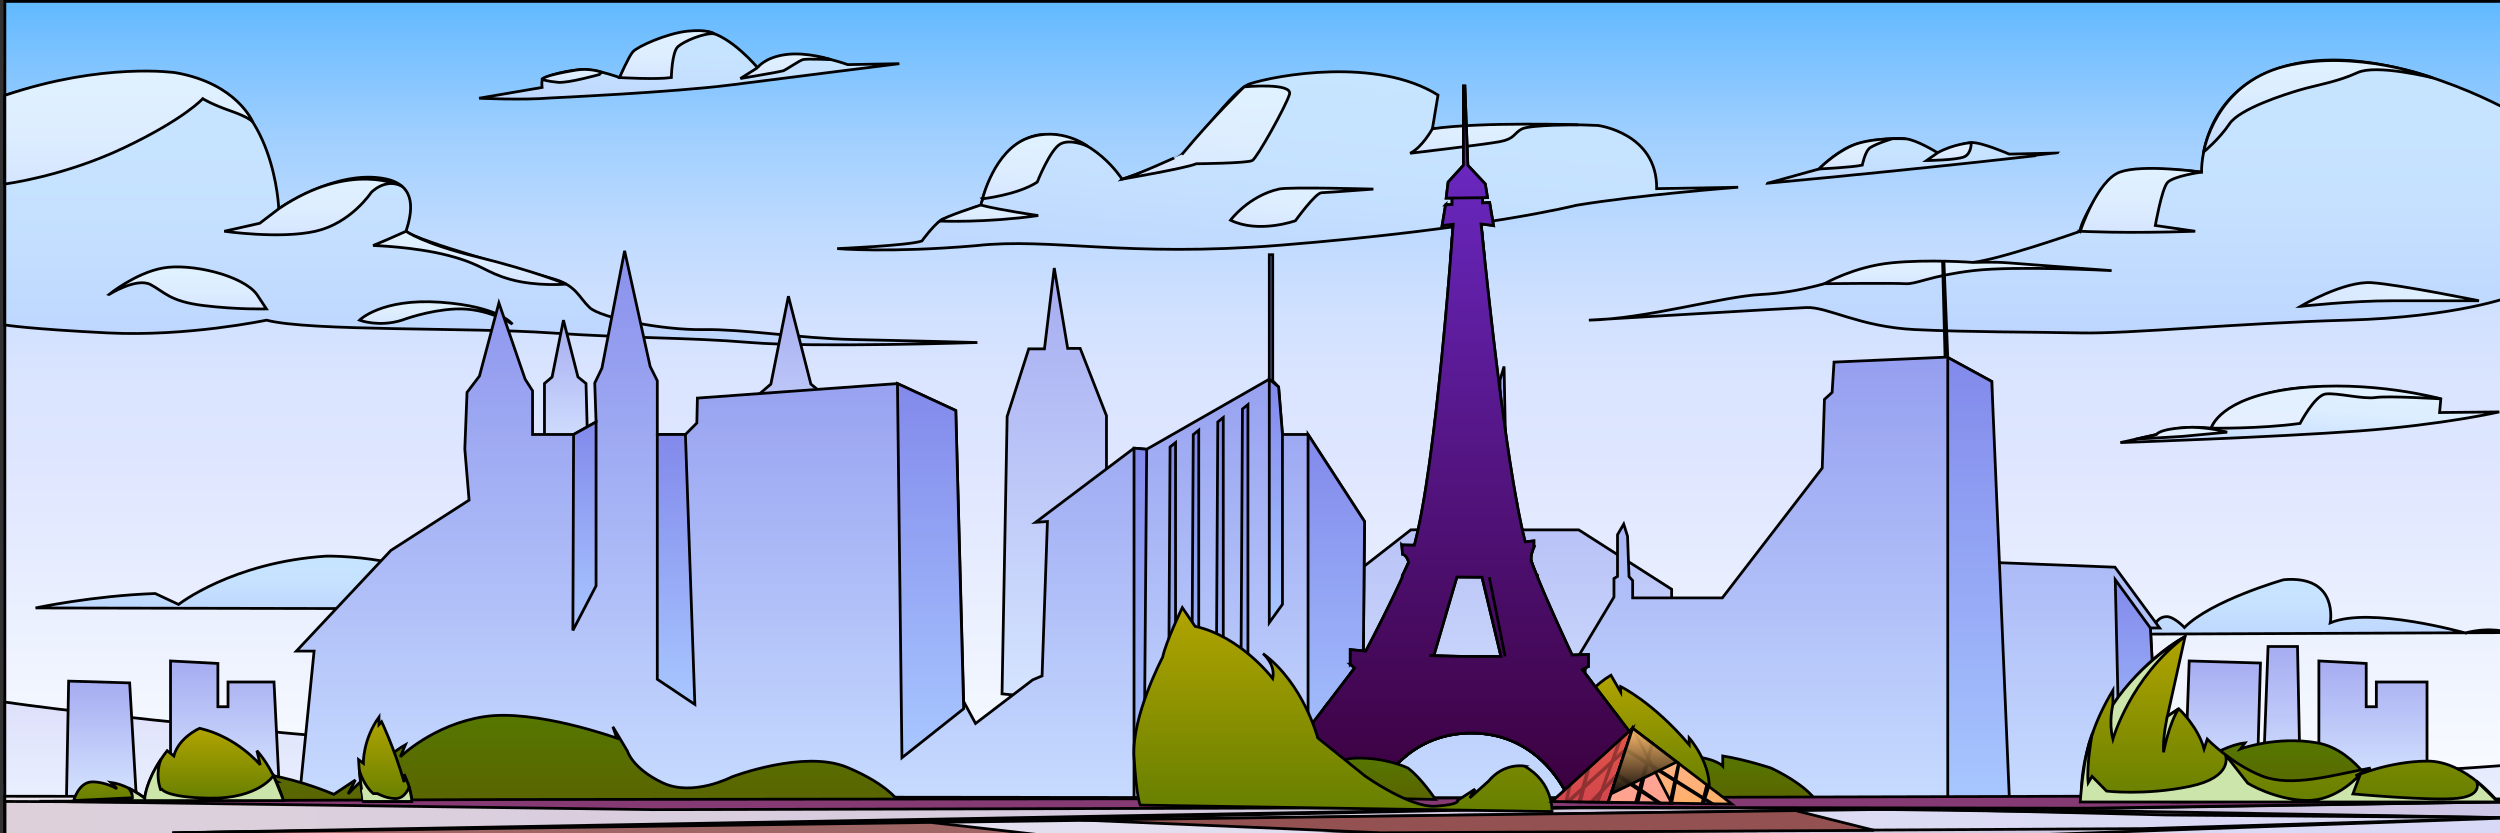 <svg width="900" height="300" xmlns="http://www.w3.org/2000/svg">
 <rect width="100%" height="100%" fill="#333333" stroke="none"/>
 <g id="Layer_1">
  <title>Layer 1</title>
  <g stroke="null">
   <g stroke="null">
    <g stroke="null">
     <rect stroke="null" x="1.75" y="0.5" fill="url(#svg_87)" height="281.462" width="902.5"/>
     <path stroke="null" fill="url(#svg_86)" d="m887.464,227.863c0,0 -34.211,-9.687 -48.575,-3.635c0,0 3.259,-17.233 -16.747,-15.533c0,0 -26.078,7.429 -35.75,17.215c0,0 -3.762,-4.013 -6.498,-3.927c-2.736,0.087 -3.791,2.308 -3.791,2.308s-45.154,-6.023 -81.9,4.329l209.038,-0.889c0,0 -6.235,-2.288 -15.777,0.132z"/>
     <path stroke="null" fill="url(#svg_85)" d="m12.799,218.861c0,0 20.52,-4.393 43.092,-5.191l8.394,3.93c0,0 19.307,-15.199 53.165,-17.396c0,0 37.61,-0.712 49.667,16.496l23.903,-1.006c0,0 58.024,4.239 81.831,0.63c23.807,-3.61 64.258,3.187 64.258,3.187l-324.311,-0.651z"/>
     <g stroke="null">
      <path stroke="null" fill="url(#svg_84)" d="m1.75,34.327c0,0 39.776,-13.213 68.504,-6.006s30.096,46.839 30.096,46.839s20.559,-14.4 38.303,-10.801c11.847,2.402 9.575,12.413 7.524,18.895c4.104,3.629 44.776,14.741 53.055,17.143c8.278,2.402 9.111,6.621 13.026,10.318c3.916,3.697 26.028,8.179 40.85,7.94c14.822,-0.239 34.857,3.181 53.909,3.573c19.053,0.392 44.848,1.082 44.848,1.082s-58.878,1.891 -81.666,0s-42.402,-1.428 -71.926,-3.461c-29.523,-2.033 -86.892,-0.542 -102.325,-4.591c0,0 -28.43,6.023 -57.158,4.591c-28.728,-1.433 -37.041,-2.864 -37.041,-2.864l0,-82.658z"/>
      <path stroke="null" fill="url(#svg_83)" d="m1.75,66.236c0,0 21.08,-2.659 42.969,-13.08c21.888,-10.421 28.271,-17.628 28.271,-17.628s3.115,1.994 10.032,4.404c6.917,2.411 7.942,3.958 7.942,3.958s-5.661,-13.867 -27.778,-17.722c0,0 -25.973,-3.855 -61.436,8.157l0,31.91z"/>
      <path stroke="null" fill="url(#svg_82)" d="m100.35,75.16l-6.84,5.215l-12.768,2.879c0,0 20.064,2.879 32.832,0c12.768,-2.879 20.064,-13.97 20.064,-13.97s5.04,-5.349 11.069,-2.234c0.001,-0.001 -18.365,-9.52 -44.357,8.11z"/>
      <path stroke="null" fill="url(#svg_81)" d="m146.179,83.254l-7.068,3.129l-4.788,2.002c0,0 14.82,0.401 27.132,3.604c12.313,3.203 12.996,6.006 22.345,8.609c9.347,2.603 20.042,1.691 20.042,1.691s-12.109,-4.912 -31.945,-9.776c-19.837,-4.864 -25.717,-9.257 -25.717,-9.257z"/>
      <path stroke="null" fill="url(#svg_80)" d="m39.247,106.012c0,0 9.462,-7.717 19.381,-9.52c9.919,-1.802 28.728,2.521 33.858,9.52l3.421,5.196c0,0 -10.26,0.3 -22.571,-1.201c-12.313,-1.501 -14.096,-4.918 -19.152,-7.564c-5.058,-2.647 -14.935,3.57 -14.935,3.57z"/>
      <path stroke="null" fill="url(#svg_79)" d="m144.709,115.258c0,0 9.401,-3.584 19.281,-4.025c11.602,-0.517 20.476,5.463 20.476,5.463s-4.647,-6.389 -25.913,-7.89c-21.266,-1.501 -29.132,6.452 -29.132,6.452s6.912,2.633 15.288,0z"/>
     </g>
     <g stroke="null">
      <path stroke="null" fill="url(#svg_78)" d="m904.25,40.334c0,0 -42.949,-24.626 -77.834,-17.418c-34.884,7.207 -33.858,39.041 -33.858,39.041s-19.494,-2.402 -27.702,0c-8.208,2.402 -16.548,19.471 -15.968,21.297c0,0 -32.302,11.379 -40.68,11.379c-8.378,0 -28.832,-1.083 -37.905,2.791c-9.073,3.874 -22.587,7.897 -36.35,8.588s-41.399,8.79 -61.952,9.245c0,0 70.536,-4.235 78.286,-4.542c7.751,-0.307 19.082,6.978 39.18,7.94c20.098,0.962 41.399,0.825 59.42,1.194c18.021,0.369 55.983,-3.481 95.997,-4.591c40.014,-1.11 59.366,-8.619 59.366,-8.619l0,-66.305z"/>
      <path stroke="null" fill="url(#svg_77)" d="m793.311,54.724c0,0 5.631,-4.629 9.279,-10.111c3.649,-5.481 20.064,-10.687 25.536,-12.289c5.472,-1.602 13.643,-2.932 20.52,-6.155c6.877,-3.223 27.194,1.881 27.194,1.881s-27.973,-10.625 -53.348,-4.177c-25.374,6.451 -29.182,30.851 -29.182,30.851z"/>
      <path stroke="null" fill="url(#svg_76)" d="m656.8,102.129c0,0 25.065,-0.268 29.111,0c4.046,0.268 8.873,-2.875 24.472,-4.706c15.599,-1.832 49.799,0 49.799,0s-31.873,-2.348 -37.14,-2.791c-5.267,-0.443 -12.744,-0.16 -12.744,-0.16s-16.022,-1.199 -29.466,0.16c-13.444,1.36 -24.031,7.497 -24.031,7.497z"/>
      <path stroke="null" fill="url(#svg_75)" d="m828.126,110.297c0,0 18.032,-2.019 33.175,-2.019c16.599,0 31.122,0 31.122,0s-28.454,-5.78 -38.532,-6.511c-10.078,-0.731 -25.765,8.53 -25.765,8.53z"/>
      <path stroke="null" fill="url(#svg_74)" d="m748.887,83.254c0,0 16.083,0.876 41.391,0l-14.364,-2.077c0,0 2.279,-13.014 4.332,-15.416s12.311,-3.804 12.311,-3.804s-21.204,-3.004 -29.413,0c-8.206,3.002 -14.257,21.297 -14.257,21.297z"/>
     </g>
     <g stroke="null">
      <path stroke="null" fill="url(#svg_73)" d="m353.082,73.829c0,0 5.878,-25.129 23.208,-25.446c17.329,-0.317 27.65,16.109 27.65,16.109s14.938,-4.738 20.011,-7.695c5.073,-2.959 19.699,-24.533 25.894,-26.587c9.41,-3.119 45.76,-9.799 67.842,4.017l-2.025,12.14c0,0 32.646,-2.393 59.648,-1.196c0,0 21.3,2.706 21.094,22.744l29.339,-0.508c0,0 -35.702,2.732 -58.373,6.514c0,0 -33.148,8.462 -106.552,14.359c-55.594,4.466 -82.565,-2.837 -109.478,0.157c-31.139,2.683 -49.959,1.059 -49.959,1.059s25.832,-1.089 30.494,-2.739c0,0 5.076,-7.047 7.877,-8.012c2.802,-0.967 13.329,-4.913 13.329,-4.913z"/>
      <path stroke="null" fill="url(#svg_72)" d="m515.662,46.364c0,0 -3.736,6.772 -8.028,8.816c0,0 26.671,-3.134 32.218,-4.165c5.546,-1.031 5.093,-3.062 8.014,-4.592c2.923,-1.529 20.274,-1.491 20.274,-1.491s-34.834,-1.121 -52.478,1.432z"/>
      <path stroke="null" fill="url(#svg_71)" d="m403.939,64.491c0,0 23.367,-4.01 26.704,-5.534c0,0 18.5,-0.171 20.21,-1.178c1.712,-1.007 11.966,-19.367 13.351,-23.776c1.387,-4.409 -16.309,-2.734 -16.309,-2.734s-11.01,10.612 -22.383,24.325c0.001,-0.001 -17.093,7.836 -21.574,8.897z"/>
      <path stroke="null" fill="url(#svg_70)" d="m338.295,79.596c0,0 16.647,0.681 35.46,-1.998c0,0 -13.95,-2.006 -20.671,-3.769c-0.001,0 -12.945,4.097 -14.789,5.767z"/>
      <path stroke="null" fill="url(#svg_69)" d="m353.719,71.567c0,0 12.584,-1.405 19.674,-6.001c0,0 4.647,-11.744 8.357,-13.748c3.71,-2.004 9.829,0.848 9.829,0.848s-9.721,-7.41 -21.725,-2.906c-12.003,4.505 -16.134,21.807 -16.134,21.807z"/>
      <path stroke="null" fill="url(#svg_68)" d="m442.986,79.265c0,0 6.44,-8.727 17.443,-11.206c3.699,-0.833 33.985,0.018 33.985,0.018s-16.458,1.236 -18.657,1.303s-9.41,10.087 -9.41,10.087s-13.203,4.749 -23.361,-0.203z"/>
     </g>
     <g stroke="null">
      <path stroke="null" fill="url(#svg_67)" d="m776.294,156.443c0,0 6.176,-3.717 19.771,-2.308c0,0 2.326,-9.051 24.635,-13.482s58.001,2.932 58.001,2.932l-0.455,4.929l21.494,-0.223c0,0 -20.068,4.598 -50.471,6.856c-30.403,2.257 -85.937,4.187 -85.937,4.187l12.963,-2.891z"/>
      <path stroke="null" fill="url(#svg_66)" d="m796.065,154.137c0,0 17.587,0.287 31.953,-1.704c0,0 5.277,-10.087 9.213,-10.602c3.936,-0.515 13.544,1.959 17.953,1.276c4.409,-0.683 23.516,0.48 23.516,0.48s-25.354,-7.021 -52.685,-3.747c-27.334,3.274 -29.951,14.297 -29.951,14.297z"/>
      <path stroke="null" fill="url(#svg_65)" d="m769.078,158.053c0,0 9.4,-0.493 16.533,-0.946l16.152,-1.519c0,0 -5.332,-1.596 -12.642,-1.759c0,0 -10.978,0.136 -12.827,2.616l-7.216,1.608z"/>
     </g>
     <g stroke="null">
      <path stroke="null" fill="url(#svg_64)" d="m636.366,65.955l18.476,-5.125c0,0 5.927,-5.815 11.263,-8.147c5.336,-2.332 15.715,-3.132 19.874,-2.733c4.159,0.401 11.556,5.059 11.556,5.059s8.598,-3.366 12.097,-3.668c3.499,-0.301 13.679,4.134 13.679,4.134l18.013,-0.396c-0.001,-0.001 -46.685,5.475 -104.958,10.876z"/>
      <path stroke="null" fill="url(#svg_63)" d="m654.842,60.83c0,0 12.154,-0.581 15.574,-1.381c0,0 0.911,-4.404 2.394,-5.906c1.483,-1.501 8.531,-3.64 8.531,-3.64l4.638,0.047c0,0 -12.416,-0.612 -19.291,2.491c-6.876,3.104 -11.847,8.389 -11.847,8.389z"/>
      <path stroke="null" fill="url(#svg_62)" d="m697.535,55.008l-3.978,2.792c0,0 11.115,-0.136 13.681,-1.396c2.564,-1.26 2.394,-5.064 2.394,-5.064s-6.581,0.527 -12.097,3.667z"/>
     </g>
     <g stroke="null">
      <path stroke="null" fill="url(#svg_61)" d="m198.111,35.269c0,0 44.042,-1.998 65.187,-4.715c21.145,-2.716 60.468,-7.629 60.468,-7.629l-18.584,0.339c0,0 -10.187,-3.804 -19.251,-3.477c-9.064,0.327 -13.197,4.573 -13.197,4.573s-9.635,-11.472 -18.097,-12.929c-8.461,-1.457 -25.152,5.28 -27.137,8.462c-1.985,3.182 -4.454,8.026 -4.454,8.026s-6.645,-2.523 -12.105,-2.832c-5.461,-0.31 -15.473,2.497 -15.733,3.534c-0.26,1.037 -0.071,2.857 -0.071,2.857l-22.679,3.885c0.001,0 15.789,0.752 25.652,-0.094z"/>
      <path stroke="null" fill="url(#svg_60)" d="m223.047,27.919c0,0 13.168,0.793 18.639,0c0,0 0.172,-9.203 2.394,-11.155c2.223,-1.952 9.354,-5.005 13.141,-4.606c0,0 -2.368,-1.738 -9.806,-0.932c-7.439,0.806 -17.955,5.537 -19.58,7.414s-4.788,9.278 -4.788,9.278z"/>
      <path stroke="null" fill="url(#svg_59)" d="m195.209,28.621c0,0 2.018,0.68 5.694,1.019c3.676,0.339 14.877,-2.814 14.877,-2.814l0.794,-0.85c0,0 -4.21,-1.561 -9.073,-0.769c-4.863,0.793 -12.162,2.277 -12.292,3.414z"/>
      <path stroke="null" fill="url(#svg_58)" d="m272.735,24.361l-6.195,3.911c0,0 14.706,-2.498 15.504,-2.798c0.798,-0.3 5.7,-3.604 6.954,-4.004c1.255,-0.401 10.217,0 10.217,0s-8.664,-2.852 -16.338,-1.827s-10.143,4.719 -10.143,4.719z"/>
     </g>
    </g>
    <path stroke="null" fill="url(#svg_57)" clip-rule="evenodd" fill-rule="evenodd" d="m1.75,252.751c0,0 183.297,27.092 527.365,30.862c247.799,2.716 375.134,-8.293 375.134,-8.293l0,12.354l-902.5,4.681l0,-39.604z"/>
    <g stroke="null">
     <polygon stroke="null" fill="url(#svg_56)" clip-rule="evenodd" fill-rule="evenodd" points="360.729,249.789 362.569,149.939 370.345,125.597 376.002,125.597 379.53,96.493 379.53,96.493 384.364,125.432 388.868,125.432 398.33,149.659 398.33,253.464 "/>
     <polygon stroke="null" fill="url(#svg_55)" clip-rule="evenodd" fill-rule="evenodd" points="273.264,178.843 273.264,141.914 277.514,138.277 283.828,106.638 291.912,138.277 296.398,141.914 297.498,183.337 "/>
     <polygon stroke="null" fill="url(#svg_54)" clip-rule="evenodd" fill-rule="evenodd" points="196.008,161.925 196.008,138.056 198.757,135.706 202.837,115.258 208.062,135.706 210.961,138.056 211.671,164.829 "/>
     <polygon stroke="null" fill="url(#svg_53)" clip-rule="evenodd" fill-rule="evenodd" points="475.912,215.663 507.887,190.755 537.921,190.062 537.921,184.453 540.002,183.337 540.002,136.78 541.463,131.927 542.446,182.957 545.423,185.346 545.423,190.755 568.355,190.755 601.783,212.133 601.783,283.121 487.762,283.121 "/>
     <g stroke="null">
      <polygon stroke="null" fill="url(#svg_52)" clip-rule="evenodd" fill-rule="evenodd" points="777.43,287.198 774.139,226.086 777.482,226.086 761.385,204.189 717.039,202.469 717.039,137.34 701.195,128.68 699.83,94.633 699.344,94.633 700.221,128.591 660.253,130.358 659.561,141.26 656.8,143.779 656.004,168.495 620.032,215.241 587.753,215.241 587.753,208.996 586.447,207.568 585.916,193.056 584.534,188.669 582.302,192.496 582.302,207.516 581.026,208.269 581.026,214.933 568.355,236.054 571.249,236.054 568.355,262.854 562.126,268.101 546.698,265.669 506.851,260.329 490.615,254.419 491.242,187.749 470.902,156.415 461.685,156.415 460.292,139.3 458.18,137.06 458.18,91.704 456.945,91.704 456.945,136.5 412.804,161.739 408.25,161.339 372.829,188.027 377.074,187.749 375.144,243.324 371.76,244.749 351.194,260.45 346.913,252.538 344.079,147.792 323.084,138.086 251.064,143.313 250.862,152.273 246.75,156.415 236.627,156.415 236.627,137.06 234.057,131.927 224.855,90.303 216.697,132.509 214.111,137.899 214.581,151.898 206.494,156.415 191.723,156.415 191.723,140.7 189.047,136.5 179.606,109.062 172.601,135.38 168.131,141.256 167.332,161.629 168.867,180.037 140.716,198.148 106.696,234.395 113.072,234.395 107.711,287.853 "/>
      <polygon stroke="null" fill="url(#svg_51)" clip-rule="evenodd" fill-rule="evenodd" points="324.703,272.777 323.084,138.086 344.079,147.792 346.913,255.146 "/>
      <polygon stroke="null" fill="url(#svg_50)" clip-rule="evenodd" fill-rule="evenodd" points="236.627,156.415 236.627,244.544 250.147,253.592 246.75,156.415 "/>
      <polygon stroke="null" fill="url(#svg_49)" clip-rule="evenodd" fill-rule="evenodd" points="214.581,151.898 214.581,210.894 206.239,226.947 206.494,156.415 "/>
      <polygon stroke="null" fill="url(#svg_48)" clip-rule="evenodd" fill-rule="evenodd" points="470.902,156.415 470.902,283.121 490.615,254.419 491.242,187.749 "/>
      <polygon stroke="null" fill="url(#svg_47)" clip-rule="evenodd" fill-rule="evenodd" points="456.945,136.5 456.945,224.142 461.685,217.556 461.685,156.415 460.292,139.3 "/>
      <polygon stroke="null" fill="url(#svg_46)" clip-rule="evenodd" fill-rule="evenodd" points="408.25,161.339 408.25,287.108 411.799,287.555 412.804,161.739 "/>
      <polygon stroke="null" fill="url(#svg_45)" clip-rule="evenodd" fill-rule="evenodd" points="701.195,128.68 701.195,287.853 723.422,288.71 717.039,137.34 "/>
      <polygon stroke="null" fill="url(#svg_44)" clip-rule="evenodd" fill-rule="evenodd" points="761.489,208.695 763.331,288.405 777.43,287.198 774.139,226.086 "/>
      <polygon stroke="null" fill="url(#svg_43)" clip-rule="evenodd" fill-rule="evenodd" points="421.226,160.915 423.199,159.334 423.199,283.911 420.534,283.202 "/>
      <polygon stroke="null" fill="url(#svg_42)" clip-rule="evenodd" fill-rule="evenodd" points="429.575,156.46 431.546,154.878 431.546,279.456 428.882,278.747 "/>
      <polygon stroke="null" fill="url(#svg_41)" clip-rule="evenodd" fill-rule="evenodd" points="438.404,151.905 440.376,150.323 440.376,274.9 437.711,274.191 "/>
      <polygon stroke="null" fill="url(#svg_40)" clip-rule="evenodd" fill-rule="evenodd" points="447.285,147.243 449.256,145.66 449.256,270.239 446.592,269.53 "/>
     </g>
     <polygon stroke="null" fill="url(#svg_39)" clip-rule="evenodd" fill-rule="evenodd" points="49.163,288.415 46.676,245.842 24.71,245.198 23.914,288.212 "/>
     <polygon stroke="null" fill="url(#svg_38)" clip-rule="evenodd" fill-rule="evenodd" points="100.324,279.427 98.641,245.521 82.083,245.521 82.083,254.419 78.436,254.419 78.436,238.843 61.393,237.941 61.393,283.911 "/>
     <polygon stroke="null" fill="url(#svg_37)" clip-rule="evenodd" fill-rule="evenodd" points="873.727,279.427 873.727,245.521 855.486,245.521 855.486,254.419 851.838,254.419 851.838,238.843 834.795,237.941 834.795,283.911 "/>
     <polygon stroke="null" fill="url(#svg_36)" clip-rule="evenodd" fill-rule="evenodd" points="828.126,283.121 827.101,232.739 816.498,232.739 814.673,281.962 "/>
     <polygon stroke="null" fill="url(#svg_35)" clip-rule="evenodd" fill-rule="evenodd" points="812.565,281.158 813.762,238.692 788.113,237.941 786.63,279.996 "/>
    </g>
    <g stroke="null">
     <polygon stroke="null" fill="url(#svg_34)" clip-rule="evenodd" fill-rule="evenodd" points="1.75,286.643 904.25,287.674 904.25,317.5 1.75,317.378 "/>
     <polygon stroke="null" fill="#AA86A1" opacity="0.2" points="1.75,288.524 514.587,290.814 712.528,290.905 62.047,299.806 229.69,311.218 904.25,317.5 1.75,317.378 "/>
     <polygon stroke="null" fill="#AA86A1" opacity="0.2" points="625.833,290.73 904.25,294.406 904.25,288.606 757.902,290.997 "/>
     <polygon stroke="null" fill="#AA86A1" points="630.817,289.755 904.25,294.406 779.791,293.399 "/>
     <polygon stroke="null" fill="#AA86A1" points="62.047,299.806 573.521,290.633 302.986,296.509 "/>
     <polygon stroke="null" fill="#AA86A1" opacity="0.2" points="391.58,303.013 493.834,299.806 771.355,298.305 904.25,294.406 736.772,300.407 743.554,302.071 904.25,304.762 904.25,311.218 "/>
     <polygon stroke="null" fill="#935251" points="483.179,313.579 500.955,307.924 695.191,309.511 714.977,315.738 "/>
     <polygon stroke="null" fill="#935251" points="760.182,310.041 773.862,315.738 869.165,317.173 857.538,310.837 "/>
     <polygon stroke="null" fill="#935251" points="497.165,299.806 674.68,298.916 646.324,291.811 389.291,295.22 "/>
     <polygon stroke="null" fill="#9F6665" points="65.694,299.756 334.999,296.071 396.211,303.013 229.69,311.218 "/>
    </g>
    <g stroke="null">
     <path stroke="null" fill="url(#svg_33)" clip-rule="evenodd" fill-rule="evenodd" d="m80.858,288.208c0,0 6.838,-5.74 18.809,-6.782l-6.156,-3.027c0,0 11.97,1.411 26.675,7.555l7.753,-5.155l-2.622,5.031c0,0 12.84,-13.363 20.634,-17.723l-1.824,4.36c0,0 11.769,-11.622 30.166,-14.465c18.397,-2.845 47.761,7.743 47.761,7.743l-1.42,-4.115l5.232,8.731c0,0 1.71,6.236 12.654,11.433c10.943,5.197 24.908,-2.101 24.908,-2.101s26.02,-9.974 41.597,-3.44s18.818,12.9 18.818,12.9l-242.983,-0.945z"/>
     <path stroke="null" fill="url(#svg_32)" clip-rule="evenodd" fill-rule="evenodd" d="m637.684,276.536c0,0 -8.918,-2.989 -17.494,-4.394l0,3.645c0,0 -3.748,-4.081 -17.378,-3.645c-13.629,0.436 -22.887,10.437 -22.887,10.437l2.183,5.589l71.933,0.55c0,-0.001 -2.51,-5.422 -16.357,-12.182z"/>
     <polygon stroke="null" fill="#863A74" clip-rule="evenodd" fill-rule="evenodd" points="180.766,287.833 14.165,288.46 234.805,291.473 573.521,290.633 751.328,290.961 904.25,288.606 750.691,286.643 423.453,287.544 "/>
     <path stroke="null" fill="url(#svg_31)" clip-rule="evenodd" fill-rule="evenodd" d="m560.39,274.953c0,0 -2.231,-9.305 3.317,-14.863l0,3.557c0,0 4.226,-13.443 16.219,-20.576l3.528,6.087l0,-1.97c0,0 11.429,5.424 24.653,20.912l0,-2.433c0,0 8.454,9.514 7.078,19.924c0,0 -33.292,0.044 -45.036,-1.68c-11.746,-1.725 -9.758,-8.96 -9.758,-8.96z"/>
     <g stroke="null">
      <g stroke="null">
       <polygon stroke="null" fill="url(#svg_30)" clip-rule="evenodd" fill-rule="evenodd" points="522.741,74.113 522.741,71.289 533.716,71.185 533.716,75.376 "/>
       <path stroke="null" fill="#FFBD40" clip-rule="evenodd" fill-rule="evenodd" d="m586.844,263.69l-20.295,-26.645c0,0 -14.076,-29.564 -16.948,-39.909c-8.181,-29.425 -16.782,-120.262 -16.782,-120.262l-9.4,0c0,0 -6.14,91.567 -14.693,121.068c-2.975,10.256 -18.444,39.103 -18.444,39.103l-30.32,39.805l-0.008,0l-8.894,11.679l42.837,0c0,0 3.466,-9.304 12.32,-16.48c5.365,-4.349 12.724,-7.92 22.479,-8.157c7.201,-0.174 13.143,1.459 18,3.961c13.546,6.969 18.587,20.677 18.587,20.677l40.487,0l-18.927,-24.839zm-72.406,-27.646l11.401,-37.866l8.284,-0.5l7.802,38.978l-27.487,-0.611z"/>
       <path stroke="null" fill="#FFA540" clip-rule="evenodd" fill-rule="evenodd" d="m576.589,288.529l-11.307,0c0,0 -9.297,-25.291 -36.587,-24.637c-25.858,0.625 -34.798,24.637 -34.798,24.637l-11.307,0l20.659,-33.259l48.977,1.208l24.364,32.051z"/>
       <polygon stroke="null" fill="#FFBD40" clip-rule="evenodd" fill-rule="evenodd" points="520.631,71.314 535.502,71.144 534.695,66.22 528.414,59.513 526.835,59.513 521.329,65.553 "/>
       <polygon stroke="null" fill="url(#svg_29)" clip-rule="evenodd" fill-rule="evenodd" points="526.835,59.513 526.835,30.956 527.351,30.956 528.414,59.513 "/>
       <polygon stroke="null" fill="url(#svg_28)" clip-rule="evenodd" fill-rule="evenodd" points="526.797,196.57 528.955,122.758 532.29,196.57 "/>
       <polygon stroke="null" fill="url(#svg_27)" clip-rule="evenodd" fill-rule="evenodd" points="516.241,235.797 525.436,204.465 532.732,204.465 540.42,236.621 541.925,236.656 534.123,197.678 525.839,198.178 514.438,236.044 "/>
       <polygon stroke="null" fill="#FFDE40" clip-rule="evenodd" fill-rule="evenodd" points="478.015,253.145 581.6,256.805 582.048,257.391 477.228,254.178 "/>
       <polygon stroke="null" fill="url(#svg_26)" clip-rule="evenodd" fill-rule="evenodd" points="523.172,80.397 533.106,79.859 533.507,83.879 522.786,85.63 "/>
       <polygon stroke="null" fill="#FF7F40" clip-rule="evenodd" fill-rule="evenodd" points="486.1,239.128 487.663,240.481 569.595,241.045 571.812,239.919 "/>
       <path stroke="null" fill="#FFBD40" clip-rule="evenodd" fill-rule="evenodd" d="m580.207,288.529c0,0 -16.1,-28.685 -52.025,-28.685c-35.926,0 -49.119,28.685 -49.119,28.685l3.528,0c0,0 11.231,-27.257 45.828,-27.257c34.598,0 48.171,27.257 48.171,27.257l3.618,0z"/>
       <polygon stroke="null" fill="#FF9B40" clip-rule="evenodd" fill-rule="evenodd" points="454.826,286.085 479.062,255.268 500.35,255.983 480.692,285.596 "/>
       <polygon stroke="null" fill="#FF9B40" clip-rule="evenodd" fill-rule="evenodd" points="555.87,258.308 580.207,258.308 602.046,288.529 580.207,288.529 "/>
       <path stroke="null" fill="#FF9B40" clip-rule="evenodd" fill-rule="evenodd" d="m495.926,234.067c0,0 10.321,-19.96 13.769,-31.626l11.394,0l-9.062,31.956l-16.101,-0.33z"/>
       <path stroke="null" fill="#FF9B40" clip-rule="evenodd" fill-rule="evenodd" d="m536.98,202.182l7.495,32.878l18.743,0.384c0,0 -10.481,-16.104 -14.726,-33.366l-11.512,0.104z"/>
       <path stroke="null" fill="#FF9B40" clip-rule="evenodd" fill-rule="evenodd" d="m511.927,196.899c0,0 11.403,-59.235 11.602,-111.391l4.118,-0.673c0,0 0.207,81.513 -4.562,111.733l-11.158,0.33z"/>
       <path stroke="null" fill="#FF9B40" clip-rule="evenodd" fill-rule="evenodd" d="m534.704,196.57l-6.144,-111.883l3.672,-0.6c0,0 6.25,75.221 14.546,111.214l-12.075,1.269z"/>
       <polygon stroke="null" fill="#FFBD40" clip-rule="evenodd" fill-rule="evenodd" points="522.786,85.63 522.294,92.03 534.342,92.03 533.507,83.879 "/>
       <polygon stroke="null" fill="#FF7F40" clip-rule="evenodd" fill-rule="evenodd" points="522.294,92.03 534.342,92.03 534.428,92.854 522.179,93.49 "/>
       <polygon stroke="null" fill="#FF7F40" clip-rule="evenodd" fill-rule="evenodd" points="454.826,286.085 479.062,255.268 500.35,255.983 499.415,257.391 479.874,256.508 456.888,285.647 "/>
       <polygon stroke="null" fill="#FF7F40" clip-rule="evenodd" fill-rule="evenodd" points="555.87,258.308 580.207,258.308 602.046,288.529 600.909,288.529 578.957,259.098 556.394,258.959 "/>
       <polygon stroke="null" fill="#FF7F40" clip-rule="evenodd" fill-rule="evenodd" points="503.249,255.27 502.617,256.287 552.921,257.391 552.227,256.478 "/>
       <path stroke="null" fill="#FF7F40" clip-rule="evenodd" fill-rule="evenodd" d="m563.218,235.446l-1.138,0c0,0 -8.571,-16.697 -14.354,-34.6s-15.493,-108.085 -15.493,-108.085l0.766,0c0,0 9.509,87.956 15.288,106.714c5.779,18.759 14.931,35.972 14.931,35.972z"/>
       <path stroke="null" fill="#FF7F40" clip-rule="evenodd" fill-rule="evenodd" d="m495.213,235.446l1.138,0c0,0 8.571,-16.697 14.354,-34.6s15.493,-108.085 15.493,-108.085l-0.766,0c0,0 -9.509,87.956 -15.288,106.714c-5.779,18.759 -14.931,35.972 -14.931,35.972z"/>
       <path stroke="null" fill="#FFDE40" clip-rule="evenodd" fill-rule="evenodd" d="m504.646,196.176l0.292,3.298l47.243,-2.575l0,-2.176c0,0 -11.714,1.442 -23.01,1.669c-9.938,0.199 -24.524,-0.215 -24.524,-0.215z"/>
       <path stroke="null" fill="#FF7F40" clip-rule="evenodd" fill-rule="evenodd" d="m504.94,199.474c0,0 1.57,0.415 2.188,2.966l44.113,-0.381c0,0 -0.398,-2.633 0.942,-5.161l-47.243,2.576z"/>
       <path stroke="null" fill="#FFDE40" clip-rule="evenodd" fill-rule="evenodd" d="m486.1,239.128l0,-5.263c0,0 22.959,2.502 42.855,2.502c23.227,0 42.855,-0.747 42.855,-0.747l0,4.298l-85.71,-0.791z"/>
       <polygon stroke="null" fill="#FFA540" clip-rule="evenodd" fill-rule="evenodd" points="483.006,252.845 490.794,242.313 497.165,242.313 490.72,252.845 "/>
       <polygon stroke="null" fill="#FFA540" clip-rule="evenodd" fill-rule="evenodd" points="494.348,252.845 500.35,242.313 506.723,242.313 502.061,252.845 "/>
       <polygon stroke="null" fill="#FFA540" clip-rule="evenodd" fill-rule="evenodd" points="505.691,252.845 510.706,242.313 517.078,242.313 513.403,252.845 "/>
       <polygon stroke="null" fill="#FFA540" clip-rule="evenodd" fill-rule="evenodd" points="517.032,252.845 520.927,242.313 527.298,242.313 524.746,252.845 "/>
       <polygon stroke="null" fill="#FFA540" clip-rule="evenodd" fill-rule="evenodd" points="529.651,252.845 530.323,242.313 536.695,242.313 537.365,252.845 "/>
       <polygon stroke="null" fill="#FFA540" clip-rule="evenodd" fill-rule="evenodd" points="539.717,252.845 538.74,242.313 545.11,242.313 547.43,252.845 "/>
       <polygon stroke="null" fill="#FFA540" clip-rule="evenodd" fill-rule="evenodd" points="551.059,252.845 546.914,242.313 553.285,242.313 558.773,252.845 "/>
       <polygon stroke="null" fill="#FFA540" clip-rule="evenodd" fill-rule="evenodd" points="565.304,252.845 558.773,242.313 565.144,242.313 573.018,252.845 "/>
       <polygon stroke="null" fill="#FF7F40" clip-rule="evenodd" fill-rule="evenodd" points="496.767,242.965 491.169,242.971 483.973,252.845 483.006,252.845 490.794,242.313 497.165,242.313 "/>
       <polygon stroke="null" fill="#FF7F40" clip-rule="evenodd" fill-rule="evenodd" points="558.773,242.313 559.144,242.911 565.004,243.367 572.425,252.845 573.018,252.845 565.144,242.313 "/>
       <polygon stroke="null" fill="#FF7F40" clip-rule="evenodd" fill-rule="evenodd" points="547.04,242.634 552.921,242.971 558.108,252.845 558.773,252.845 553.285,242.313 546.914,242.313 "/>
       <polygon stroke="null" fill="#FF7F40" clip-rule="evenodd" fill-rule="evenodd" points="538.74,242.313 538.788,242.839 545.226,242.839 545.11,242.313 "/>
       <polygon stroke="null" fill="#FF7F40" clip-rule="evenodd" fill-rule="evenodd" points="530.323,242.313 530.29,242.839 536.728,242.839 536.695,242.313 "/>
       <polygon stroke="null" fill="#FF7F40" clip-rule="evenodd" fill-rule="evenodd" points="506.723,242.313 500.35,242.313 494.348,252.845 495.213,252.845 500.534,242.576 506.606,242.576 "/>
       <polygon stroke="null" fill="#FF7F40" clip-rule="evenodd" fill-rule="evenodd" points="510.706,242.313 510.582,242.576 516.987,242.576 517.078,242.313 "/>
       <polygon stroke="null" fill="#FF7F40" clip-rule="evenodd" fill-rule="evenodd" points="520.927,242.313 520.829,242.576 527.171,242.839 527.298,242.313 "/>
       <polygon stroke="null" fill="#DB6D57" clip-rule="evenodd" fill-rule="evenodd" opacity="0.5" points="487.663,240.481 486.62,241.852 572.372,244.691 569.595,241.045 "/>
       <polygon stroke="null" fill="#FFBD40" clip-rule="evenodd" fill-rule="evenodd" points="512.676,180.844 526.835,165.234 517.564,142.834 527.768,122.758 521.348,103.617 528.318,93.49 528.414,95.463 522.294,103.537 528.561,122.758 528.414,124.336 518.954,142.767 526.835,163.216 526.835,168.395 512.757,182.261 525.5,194.723 523.138,195.302 512.027,183.796 "/>
       <polygon stroke="null" fill="#FFBD40" clip-rule="evenodd" fill-rule="evenodd" points="534.602,194.723 544.438,180.932 532.298,166.383 532.508,164.104 538.769,141.369 529.533,123.066 534.428,107.641 528.561,93.49 528.757,93.149 534.59,106.929 534.831,109.015 530.691,123.491 540.024,141.057 533.896,166.025 546.085,181.157 534.912,196.182 534.632,195.259 "/>
       <polygon stroke="null" fill="#FFBD40" clip-rule="evenodd" fill-rule="evenodd" points="521.089,202.441 503.692,217.166 512.027,234.397 513.057,232.374 504.94,217.166 520.294,205.246 "/>
       <polygon stroke="null" fill="#FFBD40" clip-rule="evenodd" fill-rule="evenodd" points="536.98,202.182 554.74,217.166 544.475,235.062 543.629,233.032 553.659,217.166 536.98,203.858 "/>
       <polygon stroke="null" fill="#FFBD40" clip-rule="evenodd" fill-rule="evenodd" points="504.94,207.098 553.405,207.602 551.24,202.06 507.128,202.441 "/>
       <polygon stroke="null" fill="#FF7F40" clip-rule="evenodd" fill-rule="evenodd" points="504.94,207.098 504.94,207.594 553.547,207.95 553.405,207.098 "/>
       <polygon stroke="null" fill="#DB6D57" clip-rule="evenodd" fill-rule="evenodd" opacity="0.28" points="507.128,202.441 506.216,204.658 551.549,202.848 551.24,202.06 "/>
       <polygon stroke="null" fill="#FFBD40" clip-rule="evenodd" fill-rule="evenodd" points="499.415,257.391 468.974,268.095 480.692,285.596 482.173,283.716 471.53,269.103 498.807,258.308 "/>
       <polygon stroke="null" fill="#FFBD40" clip-rule="evenodd" fill-rule="evenodd" points="555.87,258.308 589.144,270.676 580.207,288.529 578.957,286.566 586.967,271.494 557.106,259.844 "/>
       <path stroke="null" fill="url(#svg_25)" clip-rule="evenodd" fill-rule="evenodd" opacity="0.2" d="m459.961,276.85l46.255,-4.801c-8.853,7.177 -12.32,16.48 -12.32,16.48l-42.837,0l8.894,-11.679l0.008,0z"/>
       <path stroke="null" fill="url(#svg_24)" clip-rule="evenodd" fill-rule="evenodd" opacity="0.2" d="m605.769,288.529l-40.487,0c0,0 -5.04,-13.709 -18.587,-20.677l40.147,-4.162l18.927,24.839z"/>
       <path stroke="null" fill="url(#svg_23)" clip-rule="evenodd" fill-rule="evenodd" d="m576.589,288.529l-11.307,0c0,0 -9.297,-25.291 -36.587,-24.637c-25.858,0.625 -34.798,24.637 -34.798,24.637l-11.307,0c0,0 11.75,-27.257 45.828,-27.257c34.072,0.001 48.172,27.257 48.172,27.257z"/>
       <polygon stroke="null" fill="#DB6D57" clip-rule="evenodd" fill-rule="evenodd" opacity="0.5" points="504.94,199.474 551.325,199.474 552.182,196.899 "/>
       <path stroke="null" fill="#FFBD40" clip-rule="evenodd" fill-rule="evenodd" d="m520.413,73.746l-1.252,7.471c0,0 5.765,-0.828 9.398,-0.828c4.585,0 9.107,0.828 9.107,0.828l-1.403,-8.3l-15.851,0.83z"/>
      </g>
      <path stroke="null" fill="url(#svg_22)" clip-rule="evenodd" fill-rule="evenodd" d="m586.844,263.69l-4.798,-6.299l0.003,0l-0.447,-0.587l-0.003,0l-9.227,-12.113l0,0l-2.777,-3.647l2.217,-1.125l0,-4.298c0,0 -2.148,0.081 -5.847,0.191c-1.907,-4.047 -8.091,-17.28 -12.418,-27.862l-0.141,-0.851l-0.198,0l-1.66,-4.251l0,0l-0.296,-0.759c-0.004,-0.011 -0.008,-0.022 -0.012,-0.032c-0.003,-0.018 -0.163,-1.123 0.084,-2.582l0,0l0.858,-2.575l0,-2.176c0,0 -1.172,0.145 -3.129,0.349c-5.948,-23.281 -12.008,-77.097 -14.739,-103.31l-0.784,-7.649c-0.134,-1.332 -0.25,-2.495 -0.347,-3.485c2.582,0.245 4.484,0.591 4.484,0.591l-1.403,-8.3l-2.549,0.134l0,-1.866l-10.964,0.104l12.751,-0.146l-0.808,-4.924l-6.279,-6.707l-1.064,-28.557l-0.516,0l0,28.557l-5.506,6.04l-0.698,5.761l2.109,-0.024l0,2.336l-2.328,0.121l-1.252,7.471c0,0 1.78,-0.255 3.985,-0.482c-0.006,0.072 -0.01,0.141 -0.015,0.215l-0.346,4.681l-0.492,6.401l-0.115,1.46l0,0c-2.152,27.117 -6.939,80.127 -12.996,102.794c-2.748,-0.057 -4.537,-0.108 -4.537,-0.108l0.292,3.298c0,0 1.57,0.415 2.188,2.966c-0.001,0.001 -0.001,0.002 -0.001,0.005l-2.187,4.653l0,0.493c-4.246,9.527 -10.502,21.584 -13.263,26.822c-3.472,-0.318 -5.577,-0.548 -5.577,-0.548l0,5.263l1.564,1.352l-1.044,1.371l0,0l-8.602,11.293l-0.001,0l-0.787,1.034l0.001,0l-17.27,22.672l-0.008,0l-8.894,11.679l28.002,0l3.528,0l11.307,0l0,0c0,0 0.05,-0.134 0.151,-0.375c0.01,-0.024 0.022,-0.052 0.033,-0.079c0.035,-0.081 0.073,-0.174 0.118,-0.276c0.028,-0.066 0.058,-0.132 0.09,-0.205c0.029,-0.067 0.062,-0.138 0.095,-0.211c0.036,-0.08 0.076,-0.168 0.118,-0.255c0.05,-0.108 0.104,-0.222 0.16,-0.341c0.05,-0.103 0.101,-0.21 0.155,-0.321c0.041,-0.086 0.084,-0.172 0.13,-0.264c0.084,-0.169 0.173,-0.345 0.268,-0.528c0.047,-0.09 0.097,-0.183 0.145,-0.277c0.072,-0.137 0.148,-0.278 0.225,-0.423c0.053,-0.096 0.102,-0.189 0.156,-0.288c0.115,-0.206 0.237,-0.423 0.362,-0.641c0.064,-0.109 0.129,-0.221 0.194,-0.334c0.112,-0.192 0.23,-0.389 0.351,-0.589c0.079,-0.131 0.162,-0.264 0.245,-0.398c0.115,-0.186 0.235,-0.375 0.358,-0.566c0.075,-0.117 0.151,-0.234 0.228,-0.353c0.167,-0.255 0.34,-0.514 0.52,-0.777c0.08,-0.117 0.163,-0.234 0.245,-0.352c0.142,-0.204 0.289,-0.409 0.438,-0.617c0.082,-0.113 0.16,-0.223 0.245,-0.338c0.201,-0.272 0.411,-0.548 0.625,-0.825c0.095,-0.124 0.194,-0.248 0.292,-0.372c0.217,-0.274 0.44,-0.549 0.669,-0.826c0.093,-0.112 0.189,-0.223 0.284,-0.335c0.196,-0.232 0.398,-0.464 0.604,-0.696c0.104,-0.117 0.206,-0.233 0.313,-0.35c0.267,-0.294 0.541,-0.588 0.823,-0.882c0.106,-0.111 0.216,-0.222 0.325,-0.333c0.241,-0.245 0.487,-0.489 0.737,-0.732c0.089,-0.086 0.176,-0.172 0.266,-0.259c0.314,-0.299 0.64,-0.595 0.971,-0.889c0.119,-0.106 0.238,-0.211 0.358,-0.316c0.342,-0.296 0.689,-0.591 1.048,-0.882c0.124,-0.101 0.255,-0.198 0.38,-0.298c0.281,-0.221 0.564,-0.441 0.856,-0.657c0.163,-0.121 0.331,-0.242 0.497,-0.362c0.281,-0.202 0.567,-0.4 0.856,-0.596c0.16,-0.108 0.318,-0.217 0.481,-0.324c0.433,-0.283 0.876,-0.561 1.329,-0.832c0.126,-0.075 0.259,-0.146 0.387,-0.22c0.351,-0.203 0.707,-0.402 1.071,-0.595c0.191,-0.102 0.386,-0.202 0.58,-0.3c0.329,-0.168 0.664,-0.33 1.003,-0.491c0.191,-0.09 0.38,-0.181 0.574,-0.268c0.509,-0.228 1.028,-0.451 1.56,-0.66c0.126,-0.05 0.256,-0.094 0.383,-0.141c0.433,-0.164 0.871,-0.323 1.32,-0.472c0.212,-0.07 0.426,-0.138 0.64,-0.205c0.396,-0.124 0.797,-0.242 1.203,-0.355c0.209,-0.058 0.415,-0.117 0.627,-0.171c0.6,-0.154 1.209,-0.299 1.833,-0.426c0.08,-0.016 0.165,-0.028 0.246,-0.044c0.563,-0.111 1.137,-0.209 1.719,-0.295c0.213,-0.032 0.43,-0.058 0.646,-0.087c0.485,-0.063 0.977,-0.118 1.476,-0.165c0.213,-0.019 0.426,-0.041 0.642,-0.058c0.7,-0.053 1.409,-0.096 2.137,-0.113c0.001,0 0.001,0 0.003,0c0,0 0.001,0 0.001,0c0.874,-0.021 1.728,-0.013 2.566,0.017c0.329,0.012 0.643,0.043 0.967,0.063c0.501,0.03 1.006,0.056 1.494,0.104c0.364,0.036 0.715,0.09 1.072,0.135c0.43,0.055 0.864,0.104 1.284,0.172c0.362,0.058 0.712,0.132 1.068,0.2c0.397,0.077 0.797,0.149 1.184,0.237c0.347,0.079 0.685,0.17 1.025,0.257c0.379,0.097 0.759,0.193 1.129,0.301c0.326,0.096 0.643,0.2 0.961,0.304c0.368,0.119 0.736,0.238 1.093,0.367c0.303,0.109 0.598,0.226 0.894,0.341c0.358,0.141 0.716,0.283 1.065,0.432c0.278,0.119 0.549,0.244 0.82,0.368c0.351,0.162 0.7,0.327 1.04,0.498c0.328,0.165 0.654,0.332 0.972,0.504c0.152,0.083 0.306,0.162 0.455,0.245c0.484,0.271 0.959,0.549 1.419,0.836c0.108,0.067 0.212,0.137 0.318,0.205c0.367,0.233 0.728,0.471 1.08,0.714c0.147,0.101 0.292,0.202 0.436,0.305c0.339,0.24 0.671,0.485 0.996,0.731c0.102,0.078 0.207,0.154 0.308,0.233c0.412,0.321 0.815,0.646 1.205,0.975c0.101,0.086 0.199,0.172 0.299,0.259c0.299,0.257 0.592,0.516 0.877,0.779c0.116,0.106 0.231,0.213 0.346,0.319c0.307,0.288 0.607,0.578 0.9,0.87c0.057,0.056 0.116,0.112 0.172,0.169c0.343,0.346 0.674,0.694 0.996,1.042c0.089,0.096 0.174,0.192 0.261,0.288c0.241,0.266 0.476,0.531 0.705,0.796c0.087,0.101 0.176,0.203 0.261,0.305c0.286,0.339 0.566,0.677 0.833,1.012c0.007,0.009 0.014,0.017 0.021,0.026c0.277,0.349 0.541,0.694 0.797,1.037c0.071,0.095 0.14,0.189 0.209,0.284c0.192,0.261 0.379,0.52 0.559,0.776c0.061,0.086 0.123,0.172 0.181,0.259c0.228,0.33 0.45,0.657 0.658,0.975c0.018,0.027 0.033,0.051 0.05,0.078c0.192,0.295 0.376,0.585 0.552,0.87c0.051,0.083 0.101,0.165 0.152,0.247c0.149,0.245 0.293,0.486 0.43,0.719c0.035,0.058 0.071,0.119 0.105,0.177c0.169,0.29 0.328,0.572 0.477,0.843c0.019,0.035 0.037,0.068 0.057,0.103c0.129,0.236 0.25,0.463 0.365,0.683c0.03,0.06 0.061,0.118 0.091,0.175c0.113,0.22 0.221,0.432 0.321,0.633c0.008,0.018 0.019,0.038 0.028,0.055c0.113,0.228 0.216,0.443 0.31,0.642c0.01,0.019 0.018,0.038 0.026,0.058c0.083,0.177 0.159,0.344 0.227,0.494c0.01,0.022 0.021,0.045 0.029,0.067c0.297,0.669 0.438,1.054 0.438,1.054l0,0l11.306,0l3.618,0l20.701,0l1.137,0l3.725,0l-18.917,-24.84zm-57.889,-27.323c0,0 0,0 0,0l-12.527,-0.278c-0.589,-0.024 -1.176,-0.05 -1.759,-0.077l1.573,-0.216l8.235,-28.06l9.054,0.067l6.815,28.507c-3.643,0.035 -7.463,0.057 -11.39,0.057zm12.898,-0.072l-5.699,-28.473l0,0l5.699,28.473c0,0 0,0 0,0z"/>
     </g>
     <path stroke="null" fill="url(#svg_21)" clip-rule="evenodd" fill-rule="evenodd" d="m516.768,287.797c0,0 -5.054,-7.681 -9.919,-11.305c0,0 -8.109,-4.012 -19.205,-3.555c-11.096,0.457 -16.744,13.871 -16.744,13.871l45.868,0.989z"/>
     <path stroke="null" fill="url(#svg_20)" clip-rule="evenodd" fill-rule="evenodd" d="m548.758,275.785c0,0 -7.267,-1.383 -12.937,5.473l-6.707,5.997l1.892,-3.183l-6.235,4.06c0,0 1.206,1.481 -8.004,2.091c-9.21,0.611 -25.262,-10.796 -25.262,-10.796l-17.114,-13.765c0,0 -5.116,-19.632 -19.719,-30.365c0,0 4.628,3.851 3.505,8.972c0,0 -11.374,-15.099 -27.964,-18.804l-4.581,-6.726c0,0 -5.894,12.215 -7.071,17.83c0,0 -11.241,21.32 -10.313,35.991c0.928,14.671 2.228,17.273 2.228,17.273l148.26,2.337c0.001,0.002 0.542,-10.564 -9.979,-16.386z"/>
     <g stroke="null">
      <polygon stroke="null" fill="url(#svg_19)" clip-rule="evenodd" fill-rule="evenodd" points="558.738,288.529 587.753,262.186 623.509,289.475 "/>
      <polygon stroke="null" fill="url(#svg_18)" clip-rule="evenodd" fill-rule="evenodd" points="558.738,288.529 578.928,288.824 587.753,262.186 "/>
      <polygon stroke="null" fill="#FF97B0" clip-rule="evenodd" fill-rule="evenodd" opacity="0.5" points="587.753,262.186 601.783,289.158 578.928,288.824 "/>
      <g stroke="null">
       <polygon stroke="null" fill="url(#svg_17)" clip-rule="evenodd" fill-rule="evenodd" points="594.646,267.448 588.815,288.952 589.634,288.952 594.883,267.629 "/>
       <polygon stroke="null" fill="url(#svg_16)" clip-rule="evenodd" fill-rule="evenodd" points="604.245,274.774 601.143,289.148 601.783,289.158 604.48,274.953 "/>
       <polygon stroke="null" fill="url(#svg_15)" clip-rule="evenodd" fill-rule="evenodd" points="614.436,282.551 612.742,289.306 613.209,289.306 615.183,283.121 "/>
       <polygon stroke="null" fill="url(#svg_14)" clip-rule="evenodd" fill-rule="evenodd" points="616.624,289.374 585.293,269.607 585.162,270.006 616.125,289.367 "/>
       <polygon stroke="null" fill="url(#svg_13)" clip-rule="evenodd" fill-rule="evenodd" points="582.304,278.632 597.743,289.089 597.094,289.089 582.108,279.227 "/>
      </g>
      <g stroke="null" opacity="0.33">
       <polygon stroke="null" fill="url(#svg_12)" clip-rule="evenodd" fill-rule="evenodd" points="582.108,279.227 573.245,288.742 572.66,288.742 582.304,278.632 "/>
       <polygon stroke="null" fill="url(#svg_11)" clip-rule="evenodd" fill-rule="evenodd" points="585.162,270.006 564.741,288.618 564.211,288.618 585.293,269.607 "/>
       <polygon stroke="null" fill="url(#svg_10)" clip-rule="evenodd" fill-rule="evenodd" points="575.264,288.742 583.454,266.089 583.011,266.491 575.079,288.742 "/>
       <polygon stroke="null" fill="url(#svg_9)" clip-rule="evenodd" fill-rule="evenodd" points="568.958,288.67 572.001,276.487 571.62,276.834 568.355,288.67 "/>
       <polygon stroke="null" fill="url(#svg_8)" clip-rule="evenodd" fill-rule="evenodd" points="565.292,282.579 563.945,288.606 563.707,288.602 565.073,282.777 "/>
      </g>
      <polygon stroke="null" fill="url(#svg_7)" clip-rule="evenodd" fill-rule="evenodd" opacity="0.93" points="603.627,274.302 579.925,285.814 587.753,262.186 "/>
     </g>
     <g stroke="null">
      <path stroke="null" fill="url(#svg_6)" clip-rule="evenodd" fill-rule="evenodd" d="m130.788,288.519c0,0 -1.481,-9.777 -1.71,-15.04l1.71,1.301c0,0 -0.172,-8.535 5.643,-16.633l0,2.712l0.957,-1.03c0,0 4.343,8.97 8.105,21.742l0,-2.843c0,0 2.564,5.029 2.736,9.798l-17.441,-0.006z"/>
      <path stroke="null" fill="url(#svg_5)" clip-rule="evenodd" fill-rule="evenodd" d="m102.049,288.212c0,0 -2.982,-10.562 -9.563,-17.972l1.198,5.124c0,0 -8.378,-10.145 -21.84,-13.178c0,0 -7.479,3.261 -9.274,9.964l-2.393,-1.911c0,0 -6.881,8.462 -8.078,17.075c0,0 -5.734,-4.74 -12.116,-5.616c0,0 1.196,1.029 2.094,2.276c0,0 -3.889,-2.496 -8.826,-2.496c-4.936,0 -6.73,6.731 -6.73,6.731l75.528,0l0,0.001z"/>
      <path stroke="null" fill="#CCE5AA" d="m26.522,288.212l21.161,-1.019c0,0 0.173,-1.632 -1.452,-3.519c0,0 3.617,1.951 5.87,3.642c0,0 0.494,-6.066 5.862,-13.981c0,0 -2.375,5.073 0,11.305l0,-0.977c0,0 0.409,3.454 17.765,3.679c17.357,0.225 22.707,-8.1 22.707,-8.1s3.006,7.06 3.616,8.97l-75.528,0l0,-0.001z"/>
      <path stroke="null" fill="#CCE5AA" d="m129.382,277.449c0,0 1.577,5.413 4.997,8.243l1.539,0c0,0 3.077,1.802 6.498,1.802c3.421,0 4.878,-4.148 4.878,-4.148s0.929,3.414 0.936,5.179l-17.443,-0.006c-0.001,0 -1.102,-7.102 -1.407,-11.071z"/>
     </g>
     <g stroke="null">
      <path stroke="null" fill="url(#svg_4)" clip-rule="evenodd" fill-rule="evenodd" d="m781.957,281.158c0,0 16.213,-12.733 26.233,-13.71l-1.609,2.159c0,0 12.996,-4.787 27.702,-2.159c14.706,2.627 23.256,20.72 23.256,20.72l-75.582,0.538l0,-7.548z"/>
      <path stroke="null" fill="url(#svg_3)" clip-rule="evenodd" fill-rule="evenodd" d="m749.467,288.494c0,0 -2.328,-17.541 11.172,-39.975l0,5.217c0,0 10.488,-15.987 25.992,-24.6l-6.385,28.753l4.104,-2.744c0,0 6.84,6.287 9.12,14.462l1.14,-3.519c0,0 8.797,8.98 19.617,13.24c10.82,4.259 25.526,-0.334 39.207,-2.842l-5.472,2.842c0,0 12.311,-5.308 25.992,-5.329c13.681,-0.021 25.307,14.706 25.307,14.706l-110.559,-0.465l-39.236,0.254z"/>
      <path stroke="null" fill="#CCE5AA" d="m753.124,264.444c0,0 -2.062,11.337 -1.378,17.343l1.378,-2.297l5.234,5.299c0,0 13.679,1.666 29.868,-1.67c16.188,-3.335 12.927,-11.4 12.927,-11.4l8.049,10.245c0,0 9.575,5.908 20.977,6.203s19.563,-9.537 19.563,-9.537l-2.69,7.183c0,0 28.045,2.58 37.62,1.579s6.83,-6.236 6.83,-6.236s5.483,5.257 7.762,7.548l-150.375,0.012c0,0 1.033,-16.411 4.237,-24.273z"/>
      <path stroke="null" fill="#CCE5AA" d="m760.638,253.737c0,0 -1.596,6.064 0,12.353c0,0 6.279,-22.078 25.992,-36.953c0,-0.001 -15.732,8.961 -25.992,24.6z"/>
     </g>
    </g>
    <path stroke="null" fill="#CCE5AA" d="m780.246,257.889c0,0 -1.71,7.23 -1.368,12.936c0,0 1.938,-10.506 5.472,-15.68l-4.104,2.744z"/>
   </g>
  </g>
 </g>
 <defs>
  <linearGradient gradientTransform="matrix(1.383,0,0,1.215,1.75,0.5)" y2="0" x2="326.25" y1="231.74" x1="326.25" gradientUnits="userSpaceOnUse" id="svg_87">
   <stop stop-color="#F8FBFF" offset="0.014"/>
   <stop stop-color="#DFE6FF" offset="0.402"/>
   <stop stop-color="#DBE5FF" offset="0.508"/>
   <stop stop-color="#CFE0FF" offset="0.614"/>
   <stop stop-color="#BBD9FF" offset="0.721"/>
   <stop stop-color="#9FCFFF" offset="0.828"/>
   <stop stop-color="#7BC2FF" offset="0.933"/>
   <stop stop-color="#60B9FF" offset="1"/>
  </linearGradient>
  <linearGradient gradientTransform="matrix(1.383,0,0,1.215,1.75,0.5)" y2="171.319" x2="576.205" y1="187.822" x1="576.205" gradientUnits="userSpaceOnUse" id="svg_86">
   <stop stop-color="#BED6FF" offset="0"/>
   <stop stop-color="#C5E1FF" offset="0.484"/>
   <stop stop-color="#C7E5FF" offset="1"/>
  </linearGradient>
  <linearGradient gradientTransform="matrix(1.383,0,0,1.215,1.75,0.5)" y2="164.422" x2="125.225" y1="180.321" x1="125.225" gradientUnits="userSpaceOnUse" id="svg_85">
   <stop stop-color="#BED6FF" offset="0"/>
   <stop stop-color="#C5E1FF" offset="0.484"/>
   <stop stop-color="#C7E5FF" offset="1"/>
  </linearGradient>
  <linearGradient gradientTransform="matrix(1.383,0,0,1.215,1.75,0.5)" y2="21.135" x2="126.566" y1="101.807" x1="126.566" gradientUnits="userSpaceOnUse" id="svg_84">
   <stop stop-color="#BED6FF" offset="0"/>
   <stop stop-color="#C5E1FF" offset="0.484"/>
   <stop stop-color="#C7E5FF" offset="1"/>
  </linearGradient>
  <linearGradient gradientTransform="matrix(1.383,0,0,1.215,1.75,0.5)" y2="20.65" x2="32.251" y1="54.123" x1="32.251" gradientUnits="userSpaceOnUse" id="svg_83">
   <stop stop-color="#D6E5FF" offset="0"/>
   <stop stop-color="#DDEDFF" offset="0.423"/>
   <stop stop-color="#E0F1FF" offset="1"/>
  </linearGradient>
  <linearGradient gradientTransform="matrix(1.383,0,0,1.215,1.75,0.5)" y2="52.681" x2="80.234" y1="69.188" x1="80.234" gradientUnits="userSpaceOnUse" id="svg_82">
   <stop stop-color="#D6E5FF" offset="0"/>
   <stop stop-color="#DDEDFF" offset="0.423"/>
   <stop stop-color="#E0F1FF" offset="1"/>
  </linearGradient>
  <linearGradient gradientTransform="matrix(1.383,0,0,1.215,1.75,0.5)" y2="68.135" x2="120.979" y1="83.934" x1="120.979" gradientUnits="userSpaceOnUse" id="svg_81">
   <stop stop-color="#D6E5FF" offset="0"/>
   <stop stop-color="#DDEDFF" offset="0.423"/>
   <stop stop-color="#E0F1FF" offset="1"/>
  </linearGradient>
  <linearGradient gradientTransform="matrix(1.383,0,0,1.215,1.75,0.5)" y2="78.698" x2="47.591" y1="91.171" x1="47.591" gradientUnits="userSpaceOnUse" id="svg_80">
   <stop stop-color="#D6E5FF" offset="0"/>
   <stop stop-color="#DDEDFF" offset="0.423"/>
   <stop stop-color="#E0F1FF" offset="1"/>
  </linearGradient>
  <linearGradient gradientTransform="matrix(1.383,0,0,1.215,1.75,0.5)" y2="89.017" x2="112.203" y1="95.668" x1="112.203" gradientUnits="userSpaceOnUse" id="svg_79">
   <stop stop-color="#D6E5FF" offset="0"/>
   <stop stop-color="#DDEDFF" offset="0.423"/>
   <stop stop-color="#E0F1FF" offset="1"/>
  </linearGradient>
  <linearGradient gradientTransform="matrix(1.383,0,0,1.215,1.75,0.5)" y2="17.367" x2="532.394" y1="98.285" x1="532.394" gradientUnits="userSpaceOnUse" id="svg_78">
   <stop stop-color="#BED6FF" offset="0"/>
   <stop stop-color="#C5E1FF" offset="0.484"/>
   <stop stop-color="#C7E5FF" offset="1"/>
  </linearGradient>
  <linearGradient gradientTransform="matrix(1.383,0,0,1.215,1.75,0.5)" y2="17.535" x2="602.126" y1="44.645" x1="602.126" gradientUnits="userSpaceOnUse" id="svg_77">
   <stop stop-color="#BED6FF" offset="0"/>
   <stop stop-color="#D0E4FF" offset="0.314"/>
   <stop stop-color="#DCEEFF" offset="0.657"/>
   <stop stop-color="#E0F1FF" offset="1"/>
  </linearGradient>
  <linearGradient gradientTransform="matrix(1.383,0,0,1.215,1.75,0.5)" y2="76.97" x2="510.968" y1="83.69" x1="510.968" gradientUnits="userSpaceOnUse" id="svg_76">
   <stop stop-color="#D6E5FF" offset="0"/>
   <stop stop-color="#DDEDFF" offset="0.423"/>
   <stop stop-color="#E0F1FF" offset="1"/>
  </linearGradient>
  <linearGradient gradientTransform="matrix(1.383,0,0,1.215,1.75,0.5)" y2="86.873" x2="643.949" y1="86.873" x1="597.463" gradientUnits="userSpaceOnUse" id="svg_75">
   <stop stop-color="#D6E5FF" offset="0"/>
   <stop stop-color="#DDEDFF" offset="0.423"/>
   <stop stop-color="#E0F1FF" offset="1"/>
  </linearGradient>
  <linearGradient gradientTransform="matrix(1.383,0,0,1.215,1.75,0.5)" y2="49.501" x2="555.961" y1="68.455" x1="555.961" gradientUnits="userSpaceOnUse" id="svg_74">
   <stop stop-color="#D6E5FF" offset="0"/>
   <stop stop-color="#DDEDFF" offset="0.423"/>
   <stop stop-color="#E0F1FF" offset="1"/>
  </linearGradient>
  <linearGradient gradientTransform="matrix(1.377,0.119,-0.143,1.28,1.82,-46.651)" y2="23.762" x2="342.314" y1="85.394" x1="342.314" gradientUnits="userSpaceOnUse" id="svg_73">
   <stop stop-color="#BED6FF" offset="0"/>
   <stop stop-color="#C5E1FF" offset="0.484"/>
   <stop stop-color="#C7E5FF" offset="1"/>
  </linearGradient>
  <linearGradient gradientTransform="matrix(1.377,0.119,-0.143,1.28,1.82,-46.651)" y2="33.103" x2="393.507" y1="45.073" x1="393.507" gradientUnits="userSpaceOnUse" id="svg_72">
   <stop stop-color="#D6E5FF" offset="0"/>
   <stop stop-color="#DDEDFF" offset="0.423"/>
   <stop stop-color="#E0F1FF" offset="1"/>
  </linearGradient>
  <linearGradient gradientTransform="matrix(1.377,0.119,-0.143,1.28,1.82,-46.651)" y2="29.699" x2="318.755" y1="59.198" x1="318.755" gradientUnits="userSpaceOnUse" id="svg_71">
   <stop stop-color="#D6E5FF" offset="0"/>
   <stop stop-color="#DDEDFF" offset="0.423"/>
   <stop stop-color="#E0F1FF" offset="1"/>
  </linearGradient>
  <linearGradient gradientTransform="matrix(1.377,0.119,-0.143,1.28,1.82,-46.651)" y2="69.82" x2="264.946" y1="75.271" x1="264.946" gradientUnits="userSpaceOnUse" id="svg_70">
   <stop stop-color="#D6E5FF" offset="0"/>
   <stop stop-color="#DDEDFF" offset="0.423"/>
   <stop stop-color="#E0F1FF" offset="1"/>
  </linearGradient>
  <linearGradient gradientTransform="matrix(1.377,0.119,-0.143,1.28,1.82,-46.651)" y2="48.352" x2="275.583" y1="68.027" x1="275.583" gradientUnits="userSpaceOnUse" id="svg_69">
   <stop stop-color="#D6E5FF" offset="0"/>
   <stop stop-color="#DDEDFF" offset="0.423"/>
   <stop stop-color="#E0F1FF" offset="1"/>
  </linearGradient>
  <linearGradient gradientTransform="matrix(1.377,0.119,-0.143,1.28,1.82,-46.651)" y2="55.938" x2="345.625" y1="69.142" x1="345.625" gradientUnits="userSpaceOnUse" id="svg_68">
   <stop stop-color="#D6E5FF" offset="0"/>
   <stop stop-color="#DDEDFF" offset="0.423"/>
   <stop stop-color="#E0F1FF" offset="1"/>
  </linearGradient>
  <linearGradient gradientTransform="matrix(1.379,0.098,-0.112,1.211,18.337,-72.687)" y2="125.789" x2="601.091" y1="146.947" x1="601.091" gradientUnits="userSpaceOnUse" id="svg_67">
   <stop stop-color="#BED6FF" offset="0"/>
   <stop stop-color="#D0E4FF" offset="0.314"/>
   <stop stop-color="#DCEEFF" offset="0.657"/>
   <stop stop-color="#E0F1FF" offset="1"/>
  </linearGradient>
  <linearGradient gradientTransform="matrix(1.379,0.098,-0.112,1.211,18.337,-72.687)" y2="125.388" x2="604.975" y1="140.771" x1="604.975" gradientUnits="userSpaceOnUse" id="svg_66">
   <stop stop-color="#E6EFFF" offset="0"/>
   <stop stop-color="#E0F1FF" offset="1"/>
  </linearGradient>
  <linearGradient gradientTransform="matrix(1.379,0.098,-0.112,1.211,18.337,-72.687)" y2="140.869" x2="568.058" y1="145.56" x1="568.058" gradientUnits="userSpaceOnUse" id="svg_65">
   <stop stop-color="#E6EFFF" offset="0"/>
   <stop stop-color="#E0F1FF" offset="1"/>
  </linearGradient>
  <linearGradient gradientTransform="matrix(1.383,0,0,1.215,1.75,0.5)" y2="40.633" x2="496.764" y1="53.892" x1="496.764" gradientUnits="userSpaceOnUse" id="svg_64">
   <stop stop-color="#BED6FF" offset="0"/>
   <stop stop-color="#C5E1FF" offset="0.484"/>
   <stop stop-color="#C7E5FF" offset="1"/>
  </linearGradient>
  <linearGradient gradientTransform="matrix(1.383,0,0,1.215,1.75,0.5)" y2="40.674" x2="483.435" y1="49.672" x1="483.435" gradientUnits="userSpaceOnUse" id="svg_63">
   <stop stop-color="#D6E5FF" offset="0"/>
   <stop stop-color="#DDEDFF" offset="0.423"/>
   <stop stop-color="#E0F1FF" offset="1"/>
  </linearGradient>
  <linearGradient gradientTransform="matrix(1.383,0,0,1.215,1.75,0.5)" y2="41.859" x2="505.982" y1="47.177" x1="505.982" gradientUnits="userSpaceOnUse" id="svg_62">
   <stop stop-color="#D6E5FF" offset="0"/>
   <stop stop-color="#DDEDFF" offset="0.423"/>
   <stop stop-color="#E0F1FF" offset="1"/>
  </linearGradient>
  <linearGradient gradientTransform="matrix(1.379,0.09,-0.103,1.211,0.977,-11.413)" y2="5.053" x2="180.671" y1="29.182" x1="180.671" gradientUnits="userSpaceOnUse" id="svg_61">
   <stop stop-color="#BED6FF" offset="0"/>
   <stop stop-color="#C5E1FF" offset="0.484"/>
   <stop stop-color="#C7E5FF" offset="1"/>
  </linearGradient>
  <linearGradient gradientTransform="matrix(1.383,0,0,1.215,1.75,0.5)" y2="8.657" x2="172.35" y1="22.866" x1="172.35" gradientUnits="userSpaceOnUse" id="svg_60">
   <stop stop-color="#D6E5FF" offset="0"/>
   <stop stop-color="#DDEDFF" offset="0.423"/>
   <stop stop-color="#E0F1FF" offset="1"/>
  </linearGradient>
  <linearGradient gradientTransform="matrix(1.383,0,0,1.215,1.75,0.5)" y2="20.157" x2="147.593" y1="24.013" x1="147.593" gradientUnits="userSpaceOnUse" id="svg_59">
   <stop stop-color="#D6E5FF" offset="0"/>
   <stop stop-color="#DDEDFF" offset="0.423"/>
   <stop stop-color="#E0F1FF" offset="1"/>
  </linearGradient>
  <linearGradient gradientTransform="matrix(1.383,0,0,1.215,1.75,0.5)" y2="15.578" x2="203.252" y1="22.866" x1="203.252" gradientUnits="userSpaceOnUse" id="svg_58">
   <stop stop-color="#D6E5FF" offset="0"/>
   <stop stop-color="#DDEDFF" offset="0.423"/>
   <stop stop-color="#E0F1FF" offset="1"/>
  </linearGradient>
  <linearGradient gradientTransform="matrix(1.383,0,0,1.215,1.75,0.5)" y2="207.689" x2="326.25" y1="240.297" x1="326.25" gradientUnits="userSpaceOnUse" id="svg_57">
   <stop stop-color="#EBF2FF" offset="0"/>
   <stop stop-color="#DEE0FA" offset="1"/>
  </linearGradient>
  <linearGradient gradientTransform="matrix(1.383,0,0,1.215,1.75,0.5)" y2="79.035" x2="273.132" y1="208.276" x1="273.132" gradientUnits="userSpaceOnUse" id="svg_56">
   <stop stop-color="#D6E5FF" offset="0"/>
   <stop stop-color="#A6ACF1" offset="1"/>
  </linearGradient>
  <linearGradient gradientTransform="matrix(1.383,0,0,1.215,1.75,0.5)" y2="87.388" x2="205.062" y1="150.538" x1="205.062" gradientUnits="userSpaceOnUse" id="svg_55">
   <stop stop-color="#D6E5FF" offset="0"/>
   <stop stop-color="#A6ACF1" offset="1"/>
  </linearGradient>
  <linearGradient gradientTransform="matrix(1.383,0,0,1.215,1.75,0.5)" y2="94.485" x2="146.109" y1="135.299" x1="146.109" gradientUnits="userSpaceOnUse" id="svg_54">
   <stop stop-color="#D6E5FF" offset="0"/>
   <stop stop-color="#A6ACF1" offset="1"/>
  </linearGradient>
  <linearGradient gradientTransform="matrix(1.383,0,0,1.215,1.75,0.5)" y2="108.21" x2="388.317" y1="232.694" x1="388.317" gradientUnits="userSpaceOnUse" id="svg_53">
   <stop stop-color="#D6E5FF" offset="0"/>
   <stop stop-color="#A6ACF1" offset="1"/>
  </linearGradient>
  <linearGradient gradientTransform="matrix(1.383,0,0,1.215,1.75,0.5)" y2="73.939" x2="318.362" y1="236.59" x1="318.362" gradientUnits="userSpaceOnUse" id="svg_52">
   <stop stop-color="#C7DBFF" offset="0"/>
   <stop stop-color="#8990EC" offset="1"/>
  </linearGradient>
  <linearGradient gradientTransform="matrix(1.383,0,0,1.215,1.75,0.5)" y2="113.281" x2="240.936" y1="224.178" x1="240.936" gradientUnits="userSpaceOnUse" id="svg_51">
   <stop stop-color="#A8C7FF" offset="0"/>
   <stop stop-color="#8289EB" offset="1"/>
  </linearGradient>
  <linearGradient gradientTransform="matrix(1.383,0,0,1.215,1.75,0.5)" y2="128.372" x2="174.702" y1="208.382" x1="174.702" gradientUnits="userSpaceOnUse" id="svg_50">
   <stop stop-color="#A8C7FF" offset="0"/>
   <stop stop-color="#8289EB" offset="1"/>
  </linearGradient>
  <linearGradient gradientTransform="matrix(1.383,0,0,1.215,1.75,0.5)" y2="124.653" x2="150.86" y1="186.444" x1="150.86" gradientUnits="userSpaceOnUse" id="svg_49">
   <stop stop-color="#A8C7FF" offset="0"/>
   <stop stop-color="#8289EB" offset="1"/>
  </linearGradient>
  <linearGradient gradientTransform="matrix(1.383,0,0,1.215,1.75,0.5)" y2="128.372" x2="346.546" y1="232.694" x1="346.546" gradientUnits="userSpaceOnUse" id="svg_48">
   <stop stop-color="#A8C7FF" offset="0"/>
   <stop stop-color="#8289EB" offset="1"/>
  </linearGradient>
  <linearGradient gradientTransform="matrix(1.383,0,0,1.215,1.75,0.5)" y2="111.975" x2="330.815" y1="184.134" x1="330.815" gradientUnits="userSpaceOnUse" id="svg_47">
   <stop stop-color="#A8C7FF" offset="0"/>
   <stop stop-color="#8289EB" offset="1"/>
  </linearGradient>
  <linearGradient gradientTransform="matrix(1.383,0,0,1.215,1.75,0.5)" y2="132.426" x2="295.542" y1="236.345" x1="295.542" gradientUnits="userSpaceOnUse" id="svg_46">
   <stop stop-color="#A8C7FF" offset="0"/>
   <stop stop-color="#8289EB" offset="1"/>
  </linearGradient>
  <linearGradient gradientTransform="matrix(1.383,0,0,1.215,1.75,0.5)" y2="105.536" x2="513.728" y1="237.296" x1="513.728" gradientUnits="userSpaceOnUse" id="svg_45">
   <stop stop-color="#A8C7FF" offset="0"/>
   <stop stop-color="#8289EB" offset="1"/>
  </linearGradient>
  <linearGradient gradientTransform="matrix(1.383,0,0,1.215,1.75,0.5)" y2="171.416" x2="555.048" y1="237.045" x1="555.048" gradientUnits="userSpaceOnUse" id="svg_44">
   <stop stop-color="#A8C7FF" offset="0"/>
   <stop stop-color="#8289EB" offset="1"/>
  </linearGradient>
  <linearGradient gradientTransform="matrix(1.383,0,0,1.215,1.75,0.5)" y2="130.775" x2="303.74" y1="233.345" x1="303.74" gradientUnits="userSpaceOnUse" id="svg_43">
   <stop stop-color="#A8C7FF" offset="0"/>
   <stop stop-color="#8289EB" offset="1"/>
  </linearGradient>
  <linearGradient gradientTransform="matrix(1.383,0,0,1.215,1.75,0.5)" y2="127.106" x2="309.776" y1="229.677" x1="309.776" gradientUnits="userSpaceOnUse" id="svg_42">
   <stop stop-color="#A8C7FF" offset="0"/>
   <stop stop-color="#8289EB" offset="1"/>
  </linearGradient>
  <linearGradient gradientTransform="matrix(1.383,0,0,1.215,1.75,0.5)" y2="123.356" x2="316.159" y1="225.927" x1="316.159" gradientUnits="userSpaceOnUse" id="svg_41">
   <stop stop-color="#A8C7FF" offset="0"/>
   <stop stop-color="#8289EB" offset="1"/>
  </linearGradient>
  <linearGradient gradientTransform="matrix(1.383,0,0,1.215,1.75,0.5)" y2="119.517" x2="322.58" y1="222.088" x1="322.58" gradientUnits="userSpaceOnUse" id="svg_40">
   <stop stop-color="#A8C7FF" offset="0"/>
   <stop stop-color="#8289EB" offset="1"/>
  </linearGradient>
  <linearGradient gradientTransform="matrix(1.383,0,0,1.215,1.75,0.5)" y2="201.471" x2="25.152" y1="237.053" x1="25.152" gradientUnits="userSpaceOnUse" id="svg_39">
   <stop stop-color="#D6E5FF" offset="0"/>
   <stop stop-color="#A6ACF1" offset="1"/>
  </linearGradient>
  <linearGradient gradientTransform="matrix(1.383,0,0,1.215,1.75,0.5)" y2="195.496" x2="57.194" y1="233.345" x1="57.194" gradientUnits="userSpaceOnUse" id="svg_38">
   <stop stop-color="#D6E5FF" offset="0"/>
   <stop stop-color="#A6ACF1" offset="1"/>
  </linearGradient>
  <linearGradient gradientTransform="matrix(1.383,0,0,1.215,1.75,0.5)" y2="195.496" x2="616.358" y1="233.345" x1="616.358" gradientUnits="userSpaceOnUse" id="svg_37">
   <stop stop-color="#D6E5FF" offset="0"/>
   <stop stop-color="#A6ACF1" offset="1"/>
  </linearGradient>
  <linearGradient gradientTransform="matrix(1.383,0,0,1.215,1.75,0.5)" y2="191.213" x2="592.6" y1="232.694" x1="592.6" gradientUnits="userSpaceOnUse" id="svg_36">
   <stop stop-color="#D6E5FF" offset="0"/>
   <stop stop-color="#A6ACF1" offset="1"/>
  </linearGradient>
  <linearGradient gradientTransform="matrix(1.383,0,0,1.215,1.75,0.5)" y2="195.496" x2="577.27" y1="231.078" x1="577.27" gradientUnits="userSpaceOnUse" id="svg_35">
   <stop stop-color="#D6E5FF" offset="0"/>
   <stop stop-color="#A6ACF1" offset="1"/>
  </linearGradient>
  <linearGradient gradientTransform="matrix(1.383,0,0,1.215,1.75,0.5)" y2="248.297" x2="652.5" y1="248.297" x1="0" gradientUnits="userSpaceOnUse" id="svg_34">
   <stop stop-color="#EAE4EA" offset="0"/>
   <stop stop-color="#D8D8F7" offset="1"/>
  </linearGradient>
  <linearGradient gradientTransform="matrix(1.383,0,0,1.215,1.75,0.5)" y2="211.614" x2="145.031" y1="237.661" x1="145.031" gradientUnits="userSpaceOnUse" id="svg_33">
   <stop stop-color="#5A6400" offset="0"/>
   <stop stop-color="#567700" offset="1"/>
  </linearGradient>
  <linearGradient gradientTransform="matrix(1.383,0,0,1.215,1.75,0.5)" y2="223.627" x2="444.808" y1="237.302" x1="444.808" gradientUnits="userSpaceOnUse" id="svg_32">
   <stop stop-color="#5A6400" offset="0"/>
   <stop stop-color="#567700" offset="1"/>
  </linearGradient>
  <linearGradient gradientTransform="matrix(1.383,0,0,1.215,1.75,0.5)" y2="199.72" x2="423.594" y1="234.729" x1="423.594" gradientUnits="userSpaceOnUse" id="svg_31">
   <stop stop-color="#667F00" offset="0"/>
   <stop stop-color="#B1A400" offset="1"/>
  </linearGradient>
  <linearGradient gradientTransform="matrix(1.383,0,0,1.215,1.75,0.5)" y2="59.923" x2="384.607" y1="59.923" x1="376.672" gradientUnits="userSpaceOnUse" id="svg_30">
   <stop stop-color="#D85239" offset="0"/>
   <stop stop-color="#E25B36" offset="1"/>
  </linearGradient>
  <linearGradient gradientTransform="matrix(1.383,0,0,1.215,1.75,0.5)" y2="36.832" x2="380.774" y1="36.832" x1="379.632" gradientUnits="userSpaceOnUse" id="svg_29">
   <stop stop-color="#D85239" offset="0"/>
   <stop stop-color="#E25B36" offset="1"/>
  </linearGradient>
  <linearGradient gradientTransform="matrix(1.383,0,0,1.215,1.75,0.5)" y2="131.046" x2="383.576" y1="131.046" x1="379.605" gradientUnits="userSpaceOnUse" id="svg_28">
   <stop stop-color="#D85239" offset="0"/>
   <stop stop-color="#E25B36" offset="1"/>
  </linearGradient>
  <linearGradient gradientTransform="matrix(1.383,0,0,1.215,1.75,0.5)" y2="178.392" x2="390.542" y1="178.392" x1="370.669" gradientUnits="userSpaceOnUse" id="svg_27">
   <stop stop-color="#D85239" offset="0"/>
   <stop stop-color="#E25B36" offset="1"/>
  </linearGradient>
  <linearGradient gradientTransform="matrix(1.383,0,0,1.215,1.75,0.5)" y2="67.716" x2="384.456" y1="67.716" x1="376.705" gradientUnits="userSpaceOnUse" id="svg_26">
   <stop stop-color="#D85239" offset="0"/>
   <stop stop-color="#E25B36" offset="1"/>
  </linearGradient>
  <linearGradient gradientTransform="matrix(1.383,0,0,1.215,1.75,0.5)" y2="223.578" x2="344.786" y1="237.147" x1="344.786" gradientUnits="userSpaceOnUse" id="svg_25">
   <stop stop-color="#890050" offset="0"/>
   <stop stop-color="#DB6D57" offset="1"/>
  </linearGradient>
  <linearGradient gradientTransform="matrix(1.383,0,0,1.215,1.75,0.5)" y2="216.696" x2="415.347" y1="237.147" x1="415.347" gradientUnits="userSpaceOnUse" id="svg_24">
   <stop stop-color="#890050" offset="0"/>
   <stop stop-color="#DB6D57" offset="1"/>
  </linearGradient>
  <linearGradient gradientTransform="matrix(1.383,0,0,1.215,1.75,0.5)" y2="225.927" x2="415.604" y1="225.927" x1="347.643" gradientUnits="userSpaceOnUse" id="svg_23">
   <stop stop-color="#D85239" offset="0"/>
   <stop stop-color="#E25B36" offset="1"/>
  </linearGradient>
  <linearGradient gradientTransform="matrix(1.383,0,0,1.215,1.75,0.5)" y2="25.076" x2="380.774" y1="237.147" x1="380.774" gradientUnits="userSpaceOnUse" id="svg_22">
   <stop stop-color="#3B003D" offset="0"/>
   <stop stop-color="#6F2CCF" offset="1"/>
  </linearGradient>
  <linearGradient gradientTransform="matrix(1.383,0,0,1.215,1.75,0.5)" y2="224.279" x2="355.773" y1="236.544" x1="355.773" gradientUnits="userSpaceOnUse" id="svg_21">
   <stop stop-color="#5A6400" offset="0"/>
   <stop stop-color="#567700" offset="1"/>
  </linearGradient>
  <linearGradient gradientTransform="matrix(1.383,0,0,1.215,1.75,0.5)" y2="179.688" x2="348.279" y1="240.147" x1="348.279" gradientUnits="userSpaceOnUse" id="svg_20">
   <stop stop-color="#667F00" offset="0"/>
   <stop stop-color="#B1A400" offset="1"/>
  </linearGradient>
  <linearGradient gradientTransform="matrix(1.383,0,0,1.215,1.75,0.5)" y2="215.458" x2="426.112" y1="237.926" x1="426.112" gradientUnits="userSpaceOnUse" id="svg_19">
   <stop stop-color="#FFB069" offset="0"/>
   <stop stop-color="#FFB39F" offset="0.994"/>
  </linearGradient>
  <linearGradient gradientTransform="matrix(1.383,0,0,1.215,1.75,0.5)" y2="215.458" x2="413.186" y1="237.39" x1="413.186" gradientUnits="userSpaceOnUse" id="svg_18">
   <stop stop-color="#D4464C" offset="0"/>
   <stop stop-color="#E25549" offset="1"/>
  </linearGradient>
  <linearGradient gradientTransform="matrix(1.383,0,0,1.215,1.75,0.5)" y2="225.681" x2="427.62" y1="236.208" x1="424.874" gradientUnits="userSpaceOnUse" id="svg_17">
   <stop stop-color="#E56F55" offset="0"/>
   <stop stop-color="#F3895E" offset="0.517"/>
   <stop stop-color="#FFE566" offset="0.994"/>
  </linearGradient>
  <linearGradient gradientTransform="matrix(1.383,0,0,1.215,1.75,0.5)" y2="227.941" x2="435.701" y1="238.411" x1="432.97" gradientUnits="userSpaceOnUse" id="svg_16">
   <stop stop-color="#E56F55" offset="0"/>
   <stop stop-color="#F3895E" offset="0.517"/>
   <stop stop-color="#FFE566" offset="0.994"/>
  </linearGradient>
  <linearGradient gradientTransform="matrix(1.383,0,0,1.215,1.75,0.5)" y2="229.899" x2="443.905" y1="240.251" x1="441.204" gradientUnits="userSpaceOnUse" id="svg_15">
   <stop stop-color="#E56F55" offset="0"/>
   <stop stop-color="#F3895E" offset="0.517"/>
   <stop stop-color="#FFE566" offset="0.994"/>
  </linearGradient>
  <linearGradient gradientTransform="matrix(1.383,0,0,1.215,1.75,0.5)" y2="227.205" x2="433.87" y1="237.753" x1="431.119" gradientUnits="userSpaceOnUse" id="svg_14">
   <stop stop-color="#E56F55" offset="0"/>
   <stop stop-color="#F3895E" offset="0.517"/>
   <stop stop-color="#FFE566" offset="0.994"/>
  </linearGradient>
  <linearGradient gradientTransform="matrix(1.383,0,0,1.215,1.75,0.5)" y2="225.623" x2="427.313" y1="236.004" x1="424.605" gradientUnits="userSpaceOnUse" id="svg_13">
   <stop stop-color="#E56F55" offset="0"/>
   <stop stop-color="#F3895E" offset="0.517"/>
   <stop stop-color="#FFE566" offset="0.994"/>
  </linearGradient>
  <linearGradient gradientTransform="matrix(1.383,0,0,1.215,1.75,0.5)" y2="238.372" x2="412.61" y1="221.314" x1="424.866" gradientUnits="userSpaceOnUse" id="svg_12">
   <stop stop-color="#F2CAC2" offset="0"/>
   <stop stop-color="#890050" offset="1"/>
  </linearGradient>
  <linearGradient gradientTransform="matrix(1.383,0,0,1.215,1.75,0.5)" y2="236.138" x2="409.5" y1="219.08" x1="421.756" gradientUnits="userSpaceOnUse" id="svg_11">
   <stop stop-color="#F2CAC2" offset="0"/>
   <stop stop-color="#890050" offset="1"/>
  </linearGradient>
  <linearGradient gradientTransform="matrix(1.383,0,0,1.215,1.75,0.5)" y2="237.188" x2="410.962" y1="220.13" x1="423.217" gradientUnits="userSpaceOnUse" id="svg_10">
   <stop stop-color="#F2CAC2" offset="0"/>
   <stop stop-color="#890050" offset="1"/>
  </linearGradient>
  <linearGradient gradientTransform="matrix(1.383,0,0,1.215,1.75,0.5)" y2="235.596" x2="408.746" y1="218.538" x1="421.002" gradientUnits="userSpaceOnUse" id="svg_9">
   <stop stop-color="#F2CAC2" offset="0"/>
   <stop stop-color="#890050" offset="1"/>
  </linearGradient>
  <linearGradient gradientTransform="matrix(1.383,0,0,1.215,1.75,0.5)" y2="234.44" x2="407.137" y1="217.382" x1="419.392" gradientUnits="userSpaceOnUse" id="svg_8">
   <stop stop-color="#F2CAC2" offset="0"/>
   <stop stop-color="#890050" offset="1"/>
  </linearGradient>
  <linearGradient gradientTransform="matrix(1.383,0,0,1.215,1.75,0.5)" y2="215.458" x2="426.584" y1="234.912" x1="426.584" gradientUnits="userSpaceOnUse" id="svg_7">
   <stop stop-color="#000000" offset="0"/>
   <stop stop-color="#FFBD6A" offset="1"/>
  </linearGradient>
  <linearGradient gradientTransform="matrix(1.383,0,0,1.215,1.75,0.5)" y2="212.132" x2="98.981" y1="237.143" x1="98.981" gradientUnits="userSpaceOnUse" id="svg_6">
   <stop stop-color="#667F00" offset="0"/>
   <stop stop-color="#B1A400" offset="1"/>
  </linearGradient>
  <linearGradient gradientTransform="matrix(1.383,0,0,1.215,1.75,0.5)" y2="215.458" x2="45.213" y1="236.886" x1="45.213" gradientUnits="userSpaceOnUse" id="svg_5">
   <stop stop-color="#667F00" offset="0"/>
   <stop stop-color="#B1A400" offset="1"/>
  </linearGradient>
  <linearGradient gradientTransform="matrix(1.383,0,0,1.215,1.75,0.5)" y2="219.142" x2="591.405" y1="237.292" x1="591.405" gradientUnits="userSpaceOnUse" id="svg_4">
   <stop stop-color="#5A6400" offset="0"/>
   <stop stop-color="#567700" offset="1"/>
  </linearGradient>
  <linearGradient gradientTransform="matrix(1.383,0,0,1.215,1.75,0.5)" y2="188.246" x2="594.688" y1="237.292" x1="594.688" gradientUnits="userSpaceOnUse" id="svg_3">
   <stop stop-color="#667F00" offset="0"/>
   <stop stop-color="#B1A400" offset="1"/>
  </linearGradient>
 </defs>
</svg>